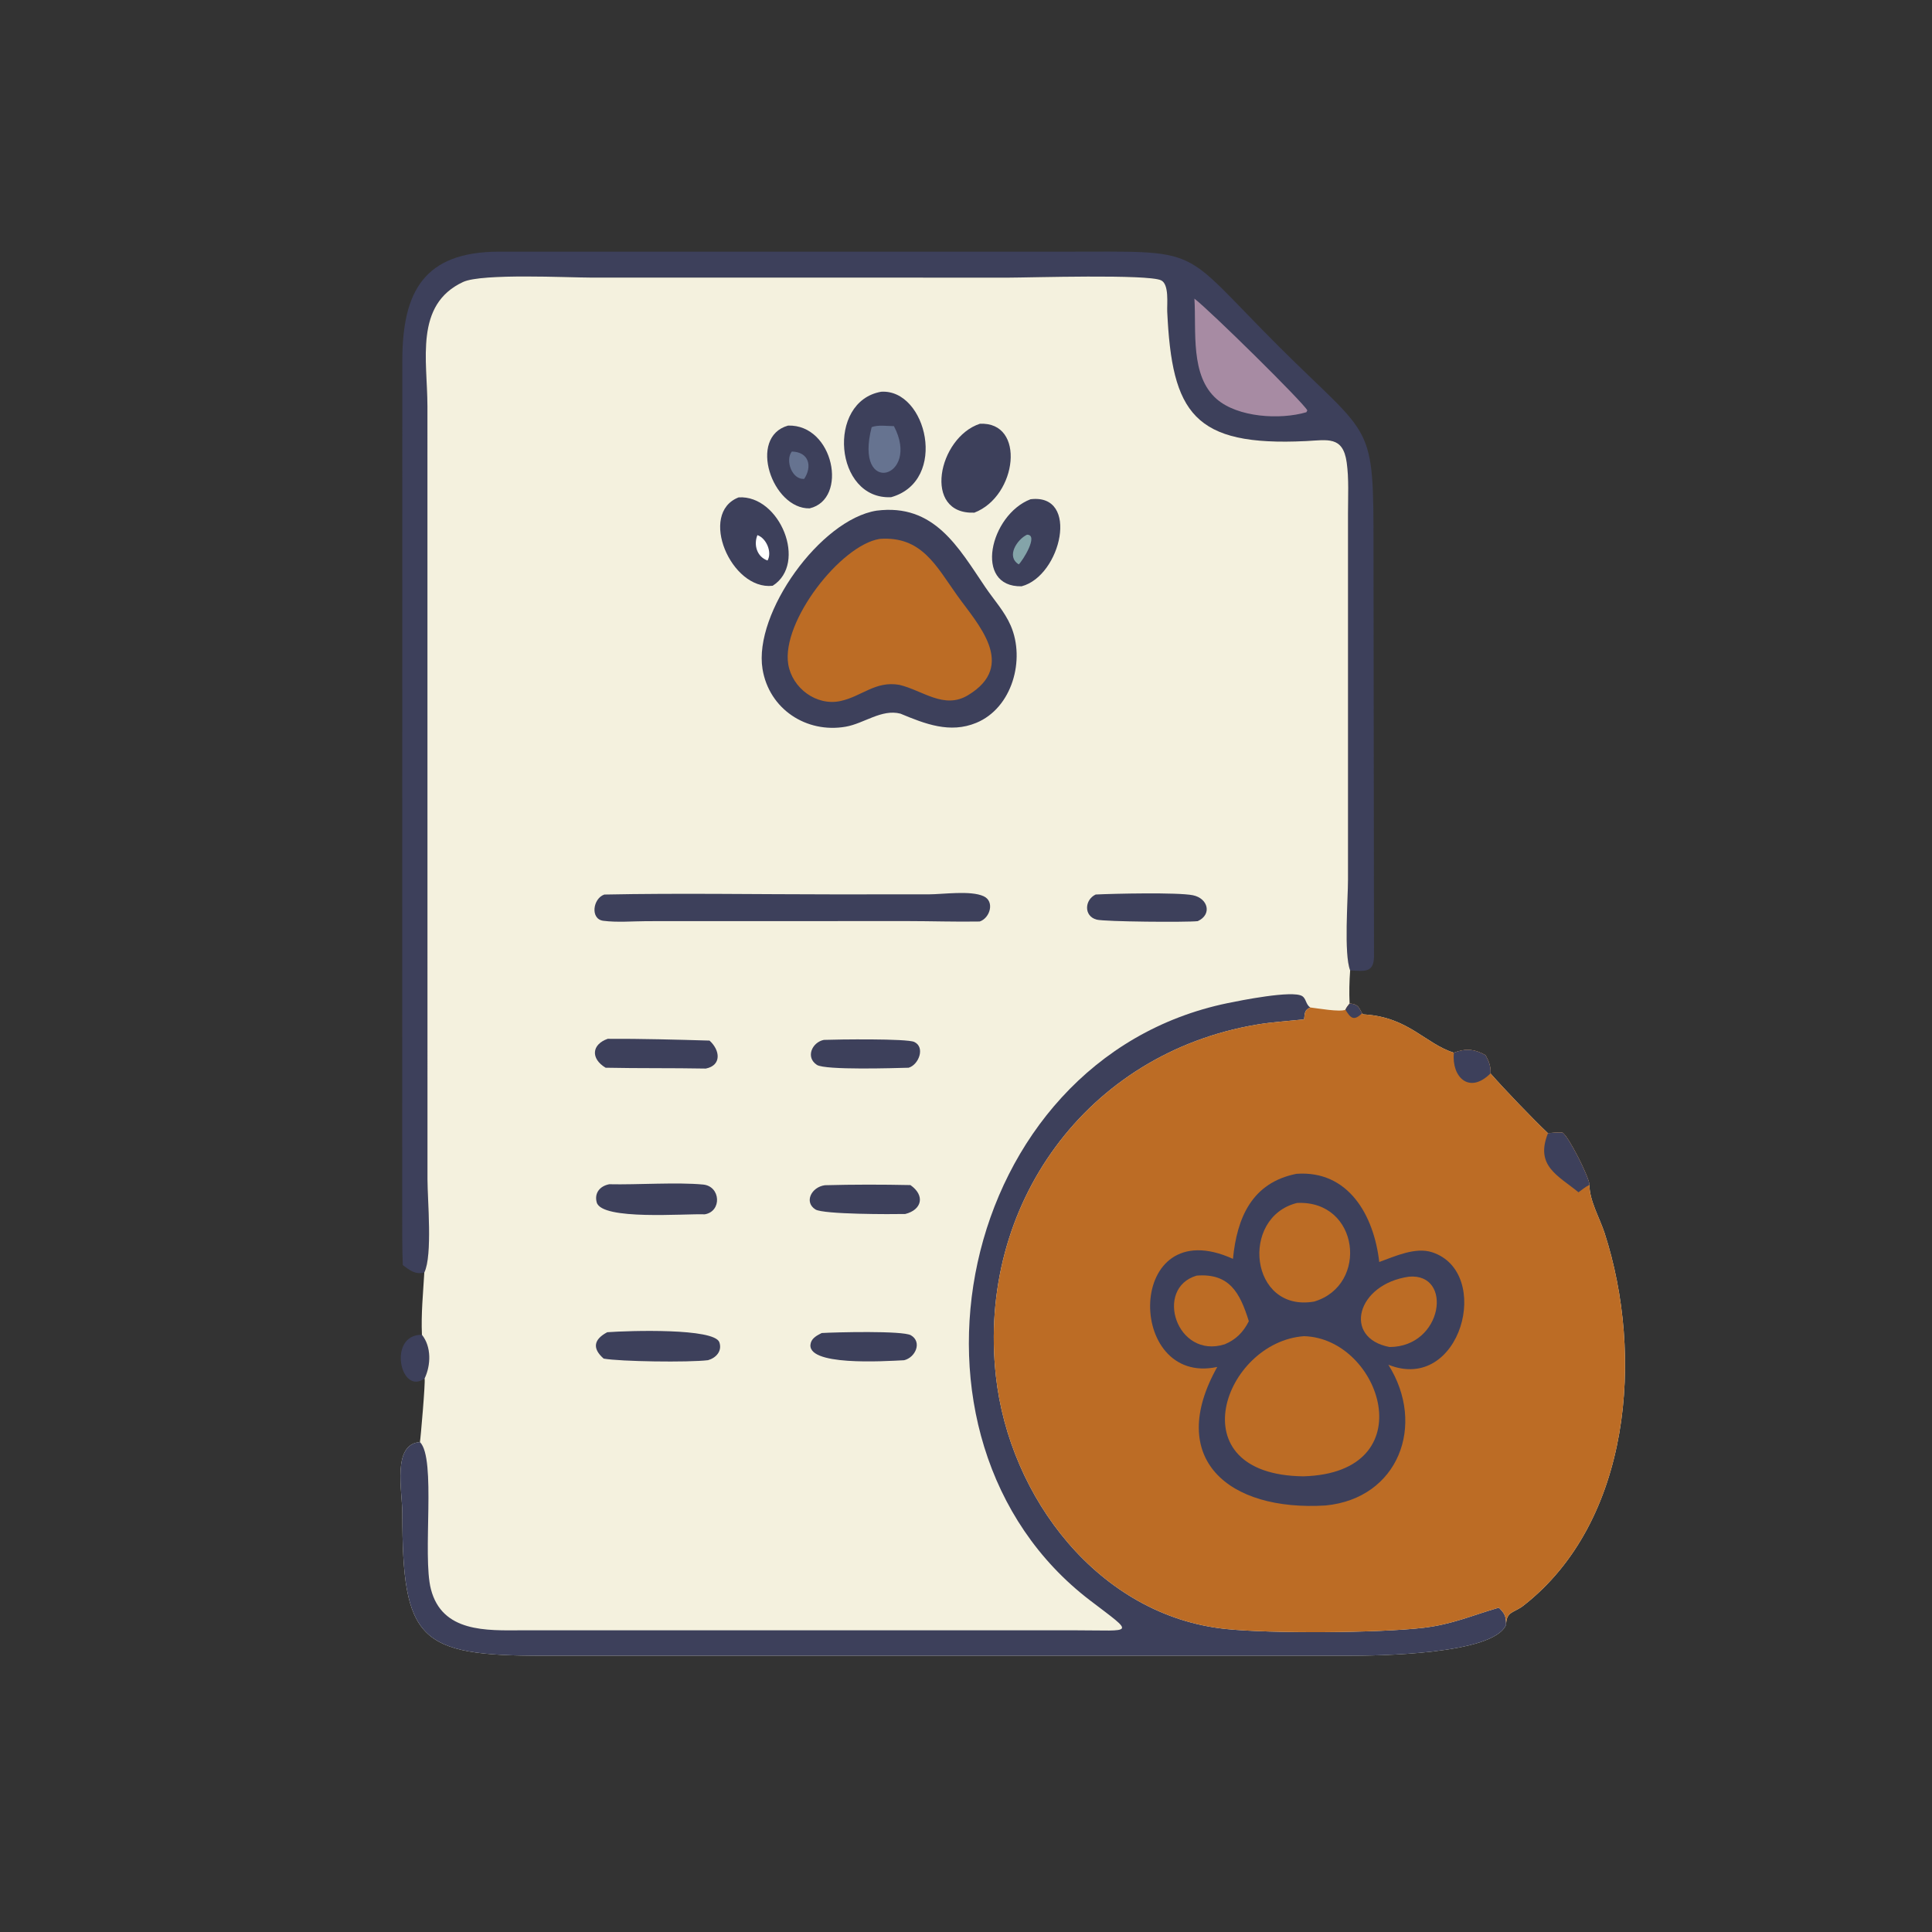 <?xml version="1.0" encoding="utf-8" ?>
<svg xmlns="http://www.w3.org/2000/svg" xmlns:xlink="http://www.w3.org/1999/xlink" width="1024" height="1024">
	<rect width="100%" height="100%" fill="#333333" stroke="none"/>
	<path fill="#3D405B" transform="scale(1.6 1.6)" d="M140.651 456.646C132.579 462.515 128.314 442.006 139.77 442.169C142.95 446.16 142.757 452.208 140.651 456.646Z"/>
	<path fill="#3D405B" transform="scale(1.6 1.6)" d="M133.433 419.071C133.194 413.274 133.258 407.45 133.235 401.648L133.274 119.367C133.321 96.64 140.407 83.41 165.312 83.365L351.897 83.37C399.594 83.384 389.906 81.126 423.682 114.82C454.862 145.924 455.024 139.002 454.99 182.37L455.159 316.715C455.119 322.306 452.137 321.735 447.256 321.451C445.138 316.098 446.54 297.985 446.547 291.239L446.546 169.993C446.548 164.494 446.875 158.646 446.115 153.194C444.878 144.313 439.748 145.766 432.564 146.113C395.414 147.907 388.228 136.902 386.662 103.176C386.55 100.763 387.362 94.198 384.652 92.866C380.337 90.745 340.848 91.966 334.33 91.966L195.844 91.955C188.132 91.952 159.628 90.501 153.393 93.41C137.207 100.963 141.581 119.396 141.591 134.625L141.606 390.679C141.607 397.498 143.33 415.873 140.558 421.538C137.543 422.266 135.782 420.846 133.433 419.071Z"/>
	<path fill="#A78BA3" transform="scale(1.6 1.6)" d="M395.664 98.923C400.932 102.968 431.93 133.504 433.066 135.948L432.748 136.559C423.944 139.136 410.045 138.249 403.086 132.228C394.165 124.51 396.351 109.623 395.664 98.923Z"/>
	<path fill="#F4F1DE" transform="scale(1.6 1.6)" d="M140.558 421.538C143.33 415.873 141.607 397.498 141.606 390.679L141.591 134.625C141.581 119.396 137.207 100.963 153.393 93.41C159.628 90.501 188.132 91.952 195.844 91.955L334.33 91.966C340.848 91.966 380.337 90.745 384.652 92.866C387.362 94.198 386.55 100.763 386.662 103.176C388.228 136.902 395.414 147.907 432.564 146.113C439.748 145.766 444.878 144.313 446.115 153.194C446.875 158.646 446.548 164.494 446.546 169.993L446.547 291.239C446.54 297.985 445.138 316.098 447.256 321.451C446.985 324.997 446.898 328.867 447.07 332.425C449.666 332.64 450.061 333.433 451.181 335.685C451.684 336.138 451.651 336.024 452.297 336.07C466.675 337.103 472.119 345.705 481.604 348.735C485.61 347.206 488.51 347.535 492.104 349.555C493.207 351.568 493.882 353.229 493.738 355.584C498.327 360.796 507.611 370.498 512.786 375.406C514.412 375.222 515.941 375.132 517.582 375.183C519.687 376.512 526.604 390.33 526.516 392.519C526.554 397.86 529.938 403.5 531.564 408.531C544.618 448.908 540.333 504.013 504.681 531.871C501.553 534.315 498.978 533.718 498.918 538.197C494.858 548.127 456.027 548.491 446.37 548.491L179.894 548.492C138.757 548.49 133.305 543.455 133.273 501.367C133.268 493.763 129.832 478.399 139.107 477.709C139.279 477.06 140.979 457.679 140.651 456.646C142.757 452.208 142.95 446.16 139.77 442.169C139.463 435.127 140.159 428.523 140.558 421.538Z"/>
	<path fill="#3D405B" transform="scale(1.6 1.6)" d="M272.195 441.582C276.673 441.313 299.076 440.746 301.759 442.33C305.531 444.556 303.274 449.685 299.494 450.594C293.029 450.912 266.411 452.672 268.584 444.859C269.058 443.155 270.75 442.331 272.195 441.582Z"/>
	<path fill="#3D405B" transform="scale(1.6 1.6)" d="M272.914 344.477C277.449 344.304 300.39 344.001 302.859 345.157C306.58 346.898 304.341 352.74 300.99 353.699C296.462 353.817 273.367 354.562 270.61 352.759C266.739 350.227 269.042 345.246 272.914 344.477Z"/>
	<path fill="#3D405B" transform="scale(1.6 1.6)" d="M273.281 392.62C282.676 392.367 292.195 392.374 301.591 392.573C306.532 396.037 305.398 400.763 299.878 402.15C295.412 402.256 272.793 402.301 270.143 400.658C266.269 398.257 268.769 393.196 273.281 392.62Z"/>
	<path fill="#3D405B" transform="scale(1.6 1.6)" d="M362.96 296.319C368.78 296.027 390.203 295.549 395.164 296.56C400.206 297.587 401.58 302.952 396.767 305.14C393.235 305.553 365.94 305.348 363.272 304.634C358.913 303.468 359.288 298.025 362.96 296.319Z"/>
	<path fill="#3D405B" transform="scale(1.6 1.6)" d="M201.305 344.122C212.154 344.064 224.212 344.39 235.038 344.71C238.584 347.914 239.087 352.925 233.811 353.977C222.743 353.765 211.673 353.929 200.61 353.697C195.608 350.676 195.983 345.99 201.305 344.122Z"/>
	<path fill="#3D405B" transform="scale(1.6 1.6)" d="M201.165 441.314C208.401 440.795 236.679 439.891 238.302 444.659C239.292 447.568 237.189 449.831 234.543 450.58C228.091 451.367 205.401 451.046 199.967 450.056C196.002 446.58 196.809 443.614 201.165 441.314Z"/>
	<path fill="#3D405B" transform="scale(1.6 1.6)" d="M201.84 392.296C211.034 392.504 224.356 391.571 232.939 392.4C238.738 392.961 239.206 401.318 233.445 402.262C227.05 401.978 199.297 404.353 197.667 398.297C196.807 395.105 198.857 392.836 201.84 392.296Z"/>
	<path fill="#3D405B" transform="scale(1.6 1.6)" d="M261.056 140.981C276.182 140.512 281.105 165.36 268.203 168.401C255.807 168.68 247.609 144.773 261.056 140.981Z"/>
	<path fill="#667390" transform="scale(1.6 1.6)" d="M262.294 149.581C268.035 149.717 269.117 154.528 266.4 158.632C262.431 158.995 260.005 152.571 262.294 149.581Z"/>
	<path fill="#3D405B" transform="scale(1.6 1.6)" d="M341.375 165.384C357.774 163.355 351.558 190.767 338.418 194.219C322.408 194.556 327.929 170.555 341.375 165.384Z"/>
	<path fill="#84A4A9" transform="scale(1.6 1.6)" d="M340.213 177.127C344.203 177.106 338.749 185.804 337.478 186.948C333.156 184.329 336.98 178.649 340.213 177.127Z"/>
	<path fill="#3D405B" transform="scale(1.6 1.6)" d="M244.69 164.762C258.309 163.917 267.639 186.673 255.953 194.042C242.184 195.639 231.229 169.973 244.69 164.762Z"/>
	<path fill="white" transform="scale(1.6 1.6)" d="M250.899 177.268C253.842 178.252 255.858 182.92 254.256 185.675C250.74 184.454 249.596 180.504 250.899 177.268Z"/>
	<path fill="#3D405B" transform="scale(1.6 1.6)" d="M324.591 140.38C339.864 139.621 337.008 164.373 322.765 169.825C305.474 170.499 310.757 144.925 324.591 140.38Z"/>
	<path fill="#3D405B" transform="scale(1.6 1.6)" d="M291.891 129.772C306.961 128.777 314.246 159.321 295.206 164.7C276.389 165.636 273.702 132.961 291.891 129.772Z"/>
	<path fill="#667390" transform="scale(1.6 1.6)" d="M288.75 141.496C290.914 140.667 293.801 141.155 296.124 141.161C305.169 158.394 282.744 164.777 288.75 141.496Z"/>
	<path fill="#3D405B" transform="scale(1.6 1.6)" d="M200.185 296.331C225.354 295.822 250.625 296.27 275.804 296.272L307.642 296.263C312.418 296.255 321.491 294.907 325.829 296.882C329.586 298.592 327.975 304.112 324.543 305.26C316.571 305.399 308.524 305.123 300.543 305.12L214.268 305.144C209.611 305.162 204.443 305.622 199.834 305.021C195.476 304.452 196.377 297.629 200.185 296.331Z"/>
	<path fill="#3D405B" transform="scale(1.6 1.6)" d="M290.358 169.162C309.472 166.713 317.435 181.278 326.389 194.496C329.254 198.725 332.76 202.51 334.816 207.25C339.707 218.524 335.312 234.525 323.413 239.447C314.663 243.067 306.425 239.79 298.274 236.403C292.032 234.792 286.243 239.674 280.126 240.733C267.099 242.987 254.751 234.876 252.595 221.614C249.578 203.059 271.781 172.133 290.358 169.162Z"/>
	<path fill="#BC6C25" transform="scale(1.6 1.6)" d="M291.425 178.514C305.289 177.521 310.085 187.432 317.059 197.214C323.8 206.669 337.111 220.395 320.649 230.309C312.725 235.08 305.671 228.712 297.941 226.869C289.994 225.472 285.559 230.665 278.438 232.221C270.455 233.965 262.424 227.945 261.118 220.059C258.779 205.947 278.449 180.583 291.425 178.514Z"/>
	<path fill="#3D405B" transform="scale(1.6 1.6)" d="M139.107 477.709C144.595 483.088 139.847 515.215 142.743 526.427C146.454 540.795 161.109 540.131 172.987 540.058L356.578 540.063C375.508 540.061 376.22 541.687 361.165 530.209C291.143 476.823 316.498 350.899 406.712 332.289C410.912 331.423 428.084 327.978 431.333 329.95C432.735 330.8 432.513 332.727 434.048 333.736C431.995 334.621 432.289 335.682 431.991 337.682C426.81 338.244 421.556 338.537 416.418 339.4C360.035 348.87 323.665 399.13 329.894 455.797C334.318 496.055 363.976 535.202 406.004 539.619C420.882 541.182 456.649 540.982 471.563 539.225C481.075 538.105 487.668 535.109 496.515 532.556C498.515 534.553 498.864 535.371 498.918 538.197C494.858 548.127 456.027 548.491 446.37 548.491L179.894 548.492C138.757 548.49 133.305 543.455 133.273 501.367C133.268 493.763 129.832 478.399 139.107 477.709Z"/>
	<path fill="#BC6C25" transform="scale(1.6 1.6)" d="M447.07 332.425C449.666 332.64 450.061 333.433 451.181 335.685C451.684 336.138 451.651 336.024 452.297 336.07C466.675 337.103 472.119 345.705 481.604 348.735C485.61 347.206 488.51 347.535 492.104 349.555C493.207 351.568 493.882 353.229 493.738 355.584C498.327 360.796 507.611 370.498 512.786 375.406C514.412 375.222 515.941 375.132 517.582 375.183C519.687 376.512 526.604 390.33 526.516 392.519C526.554 397.86 529.938 403.5 531.564 408.531C544.618 448.908 540.333 504.013 504.681 531.871C501.553 534.315 498.978 533.718 498.918 538.197C498.864 535.371 498.515 534.553 496.515 532.556C487.668 535.109 481.075 538.105 471.563 539.225C456.649 540.982 420.882 541.182 406.004 539.619C363.976 535.202 334.318 496.055 329.894 455.797C323.665 399.13 360.035 348.87 416.418 339.4C421.556 338.537 426.81 338.244 431.991 337.682C432.289 335.682 431.995 334.621 434.048 333.736C436.352 333.999 443.889 335.338 445.697 334.478C446.005 333.702 446.562 333.079 447.07 332.425Z"/>
	<path fill="#3D405B" transform="scale(1.6 1.6)" d="M447.07 332.425C449.666 332.64 450.061 333.433 451.181 335.685C448.5 338.296 447.4 337.329 445.697 334.478C446.005 333.702 446.562 333.079 447.07 332.425Z"/>
	<path fill="#3D405B" transform="scale(1.6 1.6)" d="M481.604 348.735C485.61 347.206 488.51 347.535 492.104 349.555C493.207 351.568 493.882 353.229 493.738 355.584C486.761 362.557 480.832 356.89 481.604 348.735Z"/>
	<path fill="#3D405B" transform="scale(1.6 1.6)" d="M512.786 375.406C514.412 375.222 515.941 375.132 517.582 375.183C519.687 376.512 526.604 390.33 526.516 392.519C525.248 393.083 524.03 394.152 522.892 394.96C516.175 389.423 508.432 386.254 512.786 375.406Z"/>
	<path fill="#3D405B" transform="scale(1.6 1.6)" d="M429.468 388.841C446.707 387.606 455.132 402.604 456.891 418.054C462.09 416.174 468.865 413.022 474.388 414.818C494.663 421.41 483.944 461.719 459.91 452.084C472.508 472.088 463.198 496.37 439.14 498.706C406.808 500.72 386.212 483.148 403.235 452.817C372.763 459.378 372.747 400.835 408.434 417.012C409.768 403.369 414.703 391.78 429.468 388.841Z"/>
	<path fill="#BC6C25" transform="scale(1.6 1.6)" d="M396.433 422.559C407.229 421.723 410.756 428.177 413.689 437.675C411.861 441.289 409.477 443.73 405.719 445.311C389.73 450.363 382.204 426.684 396.433 422.559Z"/>
	<path fill="#BC6C25" transform="scale(1.6 1.6)" d="M466.752 422.914C481.404 421.652 478.071 446.175 460.296 446.217C444.728 443.236 449.366 425.363 466.752 422.914Z"/>
	<path fill="#BC6C25" transform="scale(1.6 1.6)" d="M429.656 398.497C450.31 397.486 453.517 425.741 435.344 431.158C413.975 434.874 410.659 403.204 429.656 398.497Z"/>
	<path fill="#BC6C25" transform="scale(1.6 1.6)" d="M431.988 442.627C457.482 443.329 472.186 487.895 431.783 489.052C389.554 488.59 405.522 444.492 431.988 442.627Z"/>
</svg>
